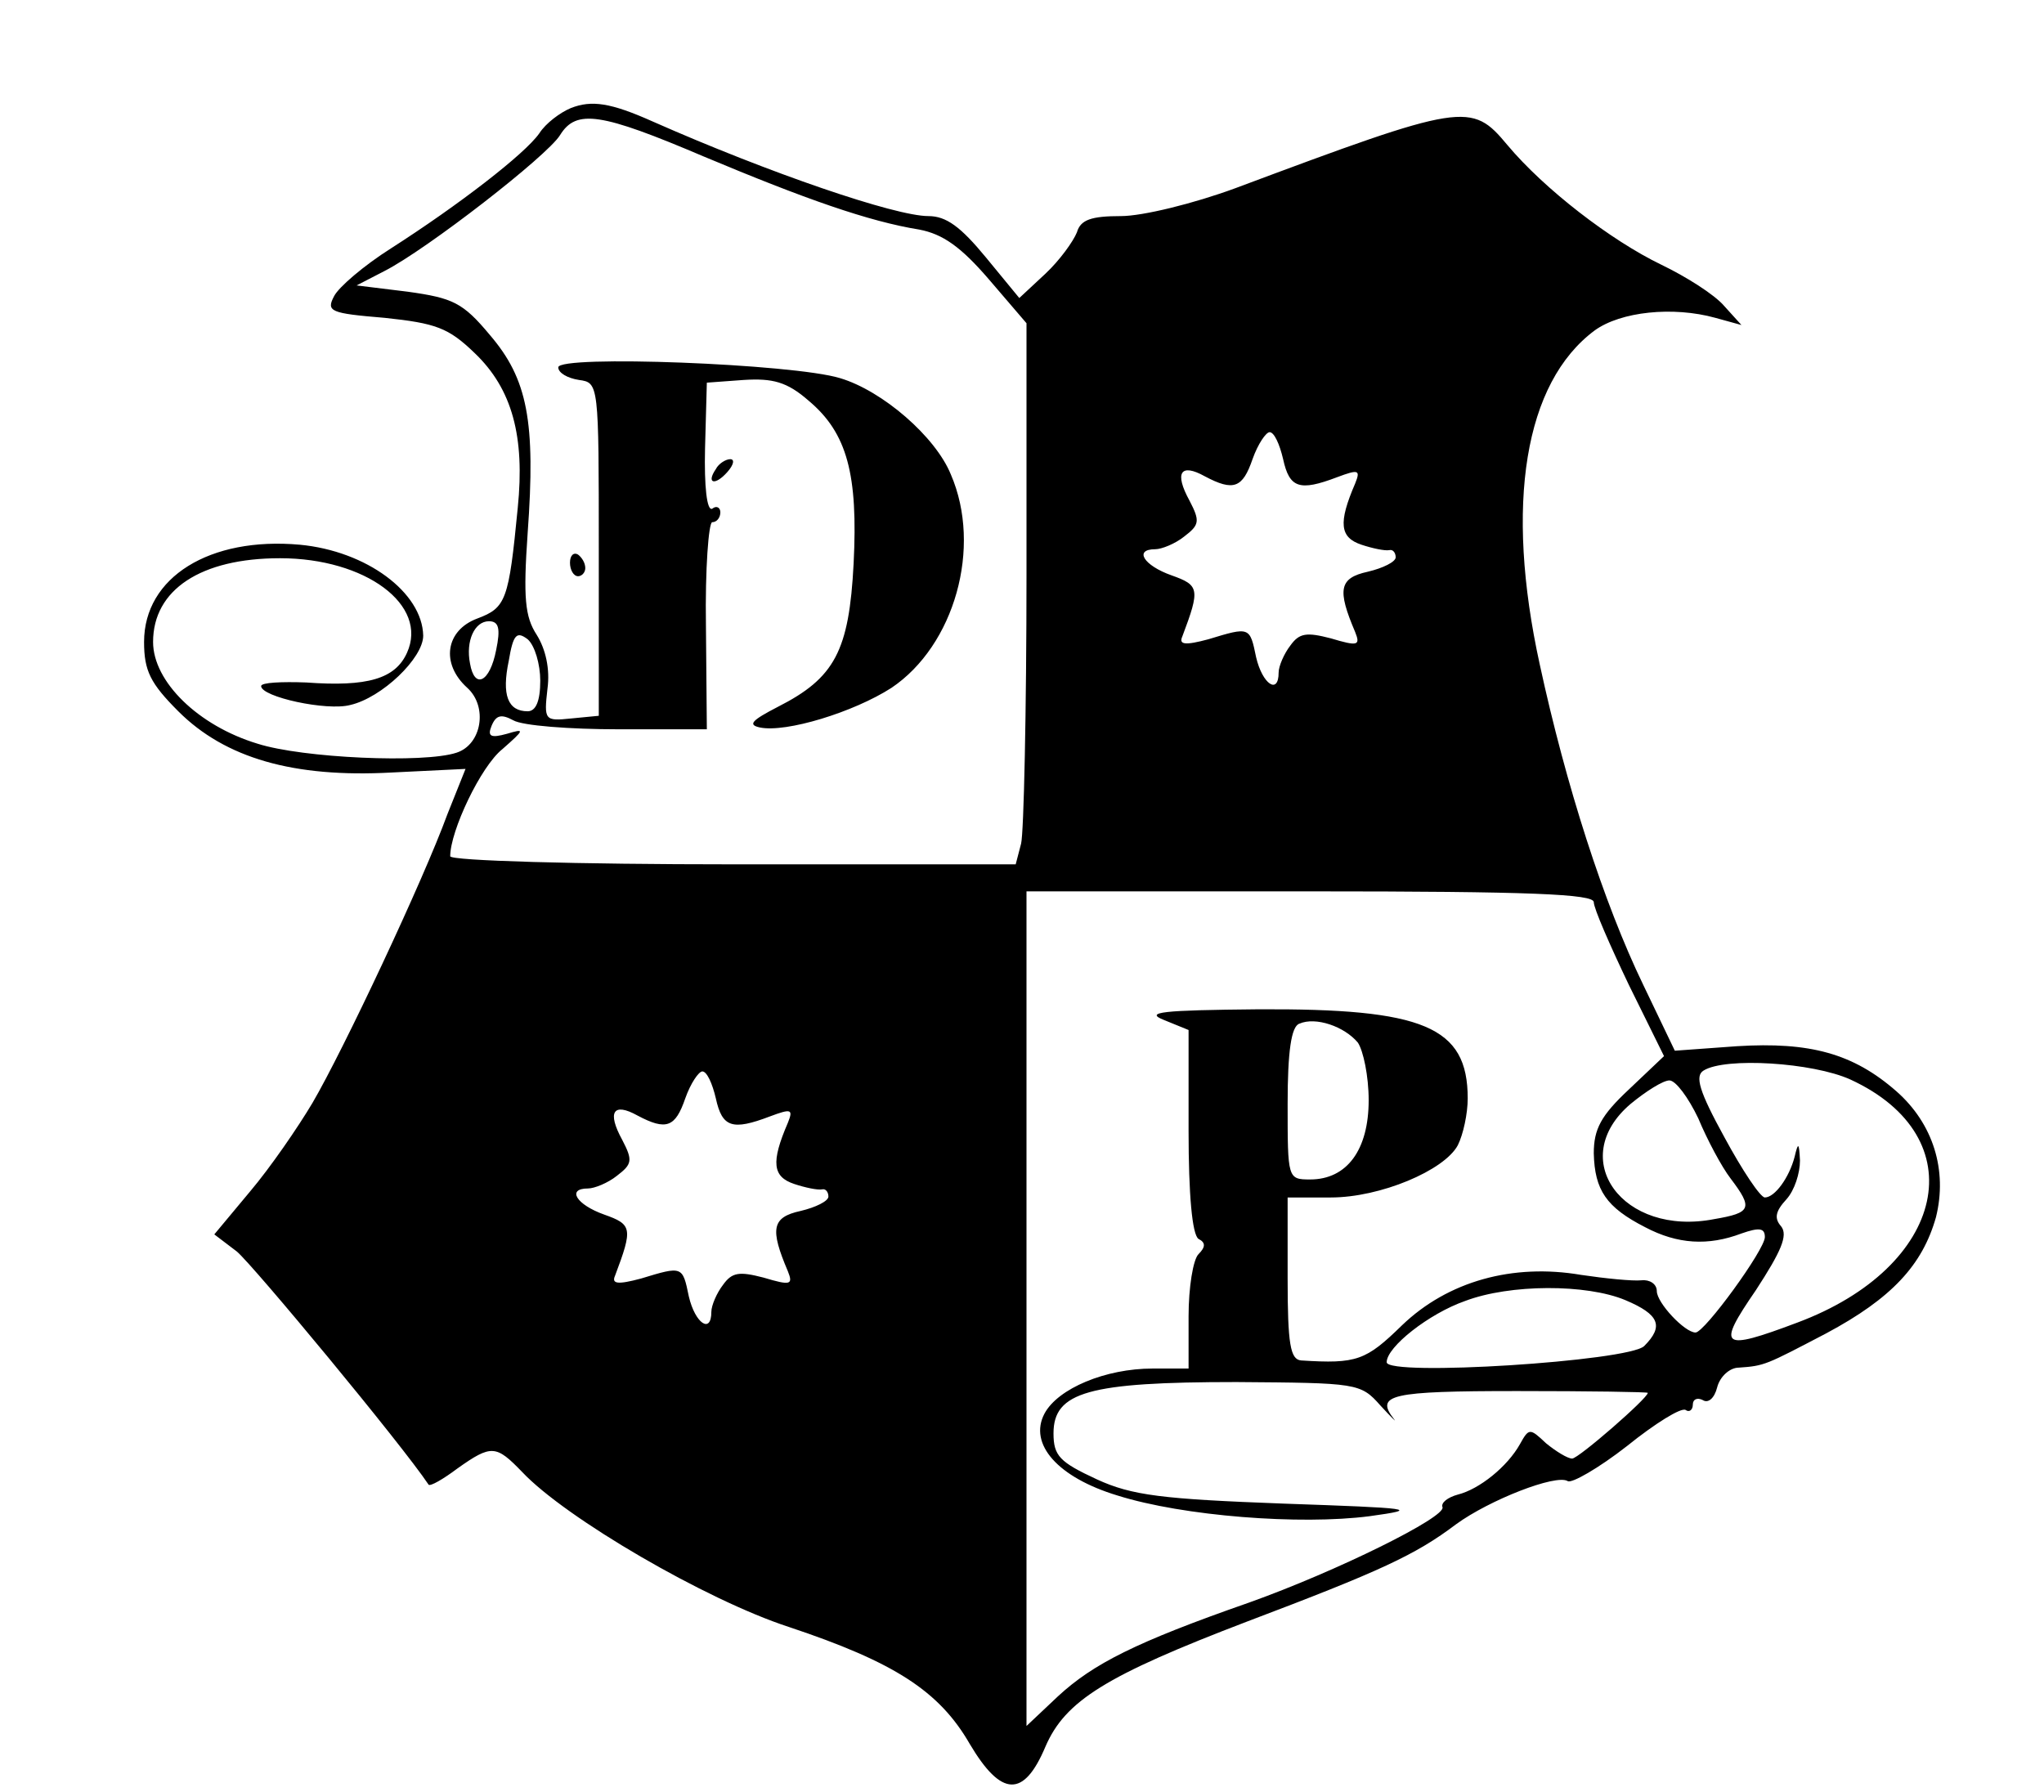 <?xml version="1.0" standalone="no"?>
<!DOCTYPE svg PUBLIC "-//W3C//DTD SVG 20010904//EN"
 "http://www.w3.org/TR/2001/REC-SVG-20010904/DTD/svg10.dtd">
<svg version="1.0" xmlns="http://www.w3.org/2000/svg"
 width="227pt" height="199pt" viewBox="0 0 227 199"
 preserveAspectRatio="xMidYMid meet">
<g transform="translate(0,199) scale(0.1,-0.1)"
fill="#000000" stroke="none">
<path d="M634 1870 c-12 -5 -28 -17 -35 -28 -16 -23 -90 -80 -165 -128 -30
-19 -58 -43 -63 -53 -9 -17 -4 -19 56 -24 57 -6 71 -11 100 -39 42 -40 56 -93
48 -172 -10 -103 -13 -111 -45 -123 -35 -13 -41 -50 -11 -77 23 -21 16 -63
-12 -72 -36 -12 -171 -6 -221 10 -66 20 -116 69 -116 113 0 58 53 93 141 93
95 0 165 -52 141 -105 -13 -29 -44 -38 -112 -33 -27 1 -50 0 -50 -4 0 -12 73
-28 99 -21 35 8 81 52 81 77 -1 48 -63 94 -137 101 -100 9 -173 -36 -173 -108
0 -32 7 -46 38 -77 52 -52 128 -74 237 -68 l82 4 -20 -50 c-27 -74 -116 -263
-150 -321 -16 -27 -47 -72 -69 -98 l-40 -48 25 -19 c18 -15 183 -214 213 -259
2 -2 16 6 32 18 38 27 43 26 72 -4 48 -51 204 -142 296 -172 117 -39 167 -71
201 -130 35 -59 60 -60 84 -3 22 51 67 79 224 139 148 56 187 74 232 108 37
27 111 56 124 48 4 -3 34 14 66 39 31 25 60 43 65 40 4 -3 8 0 8 6 0 6 5 8 11
5 6 -4 13 2 16 14 3 12 14 22 24 22 29 2 30 3 97 38 73 39 107 76 122 129 13
52 -3 104 -44 140 -48 42 -96 55 -177 50 l-69 -5 -35 73 c-44 91 -86 222 -115
356 -39 178 -17 313 61 371 29 21 87 27 134 14 l29 -8 -19 21 c-11 13 -43 33
-70 46 -56 27 -130 84 -171 133 -40 48 -48 47 -302 -48 -46 -17 -103 -31 -127
-31 -33 0 -45 -4 -49 -18 -4 -10 -19 -31 -35 -46 l-29 -27 -37 45 c-28 34 -44
46 -64 46 -37 0 -177 48 -306 105 -47 21 -68 24 -91 15z m148 -54 c112 -47
183 -72 239 -81 26 -5 46 -19 77 -55 l42 -49 0 -278 c0 -153 -3 -288 -6 -300
l-6 -23 -314 0 c-173 0 -314 4 -314 9 0 28 34 100 58 119 25 22 25 23 5 17
-18 -5 -22 -3 -17 9 5 12 11 13 24 6 10 -6 63 -10 117 -10 l98 0 -1 115 c-1
63 3 115 7 115 5 0 9 5 9 11 0 5 -4 8 -9 4 -6 -3 -9 25 -8 67 l2 73 41 3 c32
2 48 -2 72 -23 43 -36 55 -82 50 -181 -5 -97 -21 -127 -84 -159 -29 -15 -34
-20 -20 -23 29 -6 104 17 146 44 70 47 101 156 66 237 -17 42 -76 93 -123 107
-52 16 -313 26 -313 12 0 -6 10 -12 23 -14 22 -3 22 -4 22 -188 l0 -185 -31
-3 c-29 -3 -30 -2 -26 33 3 22 -2 44 -12 60 -13 20 -15 41 -10 113 9 124 0
171 -42 220 -30 36 -41 41 -91 48 l-57 7 31 16 c47 24 181 128 195 151 18 29
45 25 160 -24z m643 -336 c7 -32 18 -36 60 -20 24 9 26 8 20 -7 -19 -44 -17
-60 7 -68 12 -4 26 -7 31 -6 4 1 7 -3 7 -8 0 -5 -14 -12 -31 -16 -32 -7 -34
-20 -14 -67 6 -15 3 -16 -27 -7 -27 7 -35 6 -45 -8 -7 -9 -13 -23 -13 -30 0
-25 -18 -13 -25 17 -7 34 -7 34 -53 20 -26 -7 -33 -6 -29 3 20 53 19 57 -12
68 -31 11 -42 29 -18 29 7 0 22 6 32 14 17 13 18 17 6 40 -17 31 -10 42 17 27
32 -17 42 -13 53 19 6 17 15 30 19 30 5 0 11 -13 15 -30z m-874 -212 c-7 -36
-24 -44 -29 -15 -5 25 5 47 21 47 11 0 13 -8 8 -32z m49 -34 c0 -23 -5 -34
-14 -34 -22 0 -29 18 -21 56 5 30 9 33 21 24 8 -7 14 -28 14 -46z m1170 -246
c0 -7 18 -48 39 -92 l39 -79 -39 -37 c-31 -29 -39 -44 -39 -71 1 -41 14 -60
57 -82 36 -19 70 -21 107 -7 20 7 26 6 26 -4 0 -14 -67 -106 -77 -106 -12 0
-43 33 -43 46 0 8 -8 13 -17 12 -10 -1 -40 2 -67 6 -76 13 -148 -7 -199 -56
-40 -39 -50 -43 -112 -39 -12 1 -15 18 -15 91 l0 90 48 0 c55 0 126 30 141 58
6 12 11 35 11 52 0 80 -49 100 -233 99 -106 -1 -127 -3 -104 -12 l27 -11 0
-112 c0 -71 4 -115 11 -120 8 -4 8 -9 0 -17 -6 -6 -11 -37 -11 -69 l0 -58 -40
0 c-52 0 -105 -22 -120 -50 -18 -34 15 -71 81 -91 73 -23 203 -33 280 -23 58
8 48 9 -96 14 -134 5 -168 9 -207 27 -41 19 -48 26 -48 51 0 46 39 57 203 57
134 -1 138 -1 160 -26 12 -13 19 -20 15 -15 -21 27 -4 31 137 31 80 0 145 -1
145 -2 0 -6 -77 -73 -84 -73 -5 0 -18 8 -29 17 -18 17 -19 17 -29 -1 -14 -25
-45 -50 -69 -56 -11 -3 -19 -9 -17 -14 4 -11 -117 -71 -215 -106 -126 -44
-173 -68 -212 -104 l-35 -33 0 463 0 464 315 0 c245 0 315 -3 315 -12z m-262
-156 c6 -9 12 -37 12 -64 0 -55 -24 -88 -65 -88 -25 0 -25 1 -25 84 0 58 4 86
13 89 18 8 50 -3 65 -21z m547 -41 c139 -64 107 -208 -59 -270 -85 -32 -90
-28 -46 36 28 43 36 61 28 71 -8 9 -6 17 6 30 9 10 15 29 15 43 -1 20 -2 21
-6 4 -6 -23 -22 -45 -33 -45 -5 0 -25 30 -45 67 -28 51 -33 68 -23 74 24 15
121 9 163 -10z m-1260 -21 c7 -32 18 -36 60 -20 24 9 26 8 20 -7 -19 -44 -17
-60 7 -68 12 -4 26 -7 31 -6 4 1 7 -3 7 -8 0 -5 -14 -12 -31 -16 -32 -7 -34
-20 -14 -67 6 -15 3 -16 -27 -7 -27 7 -35 6 -45 -8 -7 -9 -13 -23 -13 -30 0
-25 -18 -13 -25 17 -7 34 -7 34 -53 20 -26 -7 -33 -6 -29 3 20 53 19 57 -12
68 -31 11 -42 29 -18 29 7 0 22 6 32 14 17 13 18 17 6 40 -17 31 -10 42 17 27
32 -17 42 -13 53 19 6 17 15 30 19 30 5 0 11 -13 15 -30z m1091 -22 c10 -24
26 -54 36 -67 25 -33 23 -38 -18 -45 -102 -20 -165 67 -93 128 17 14 36 26 43
26 7 0 21 -19 32 -42z m-81 -202 c38 -16 43 -29 21 -51 -17 -17 -286 -34 -286
-18 0 17 47 54 87 68 50 19 135 19 178 1z"/>
<path d="M795 1469 c-11 -16 -1 -19 13 -3 7 8 8 14 3 14 -5 0 -13 -5 -16 -11z"/>
<path d="M633 1365 c0 -8 4 -15 9 -15 4 0 8 4 8 9 0 6 -4 12 -8 15 -5 3 -9 -1
-9 -9z"/>
</g>
</svg>
